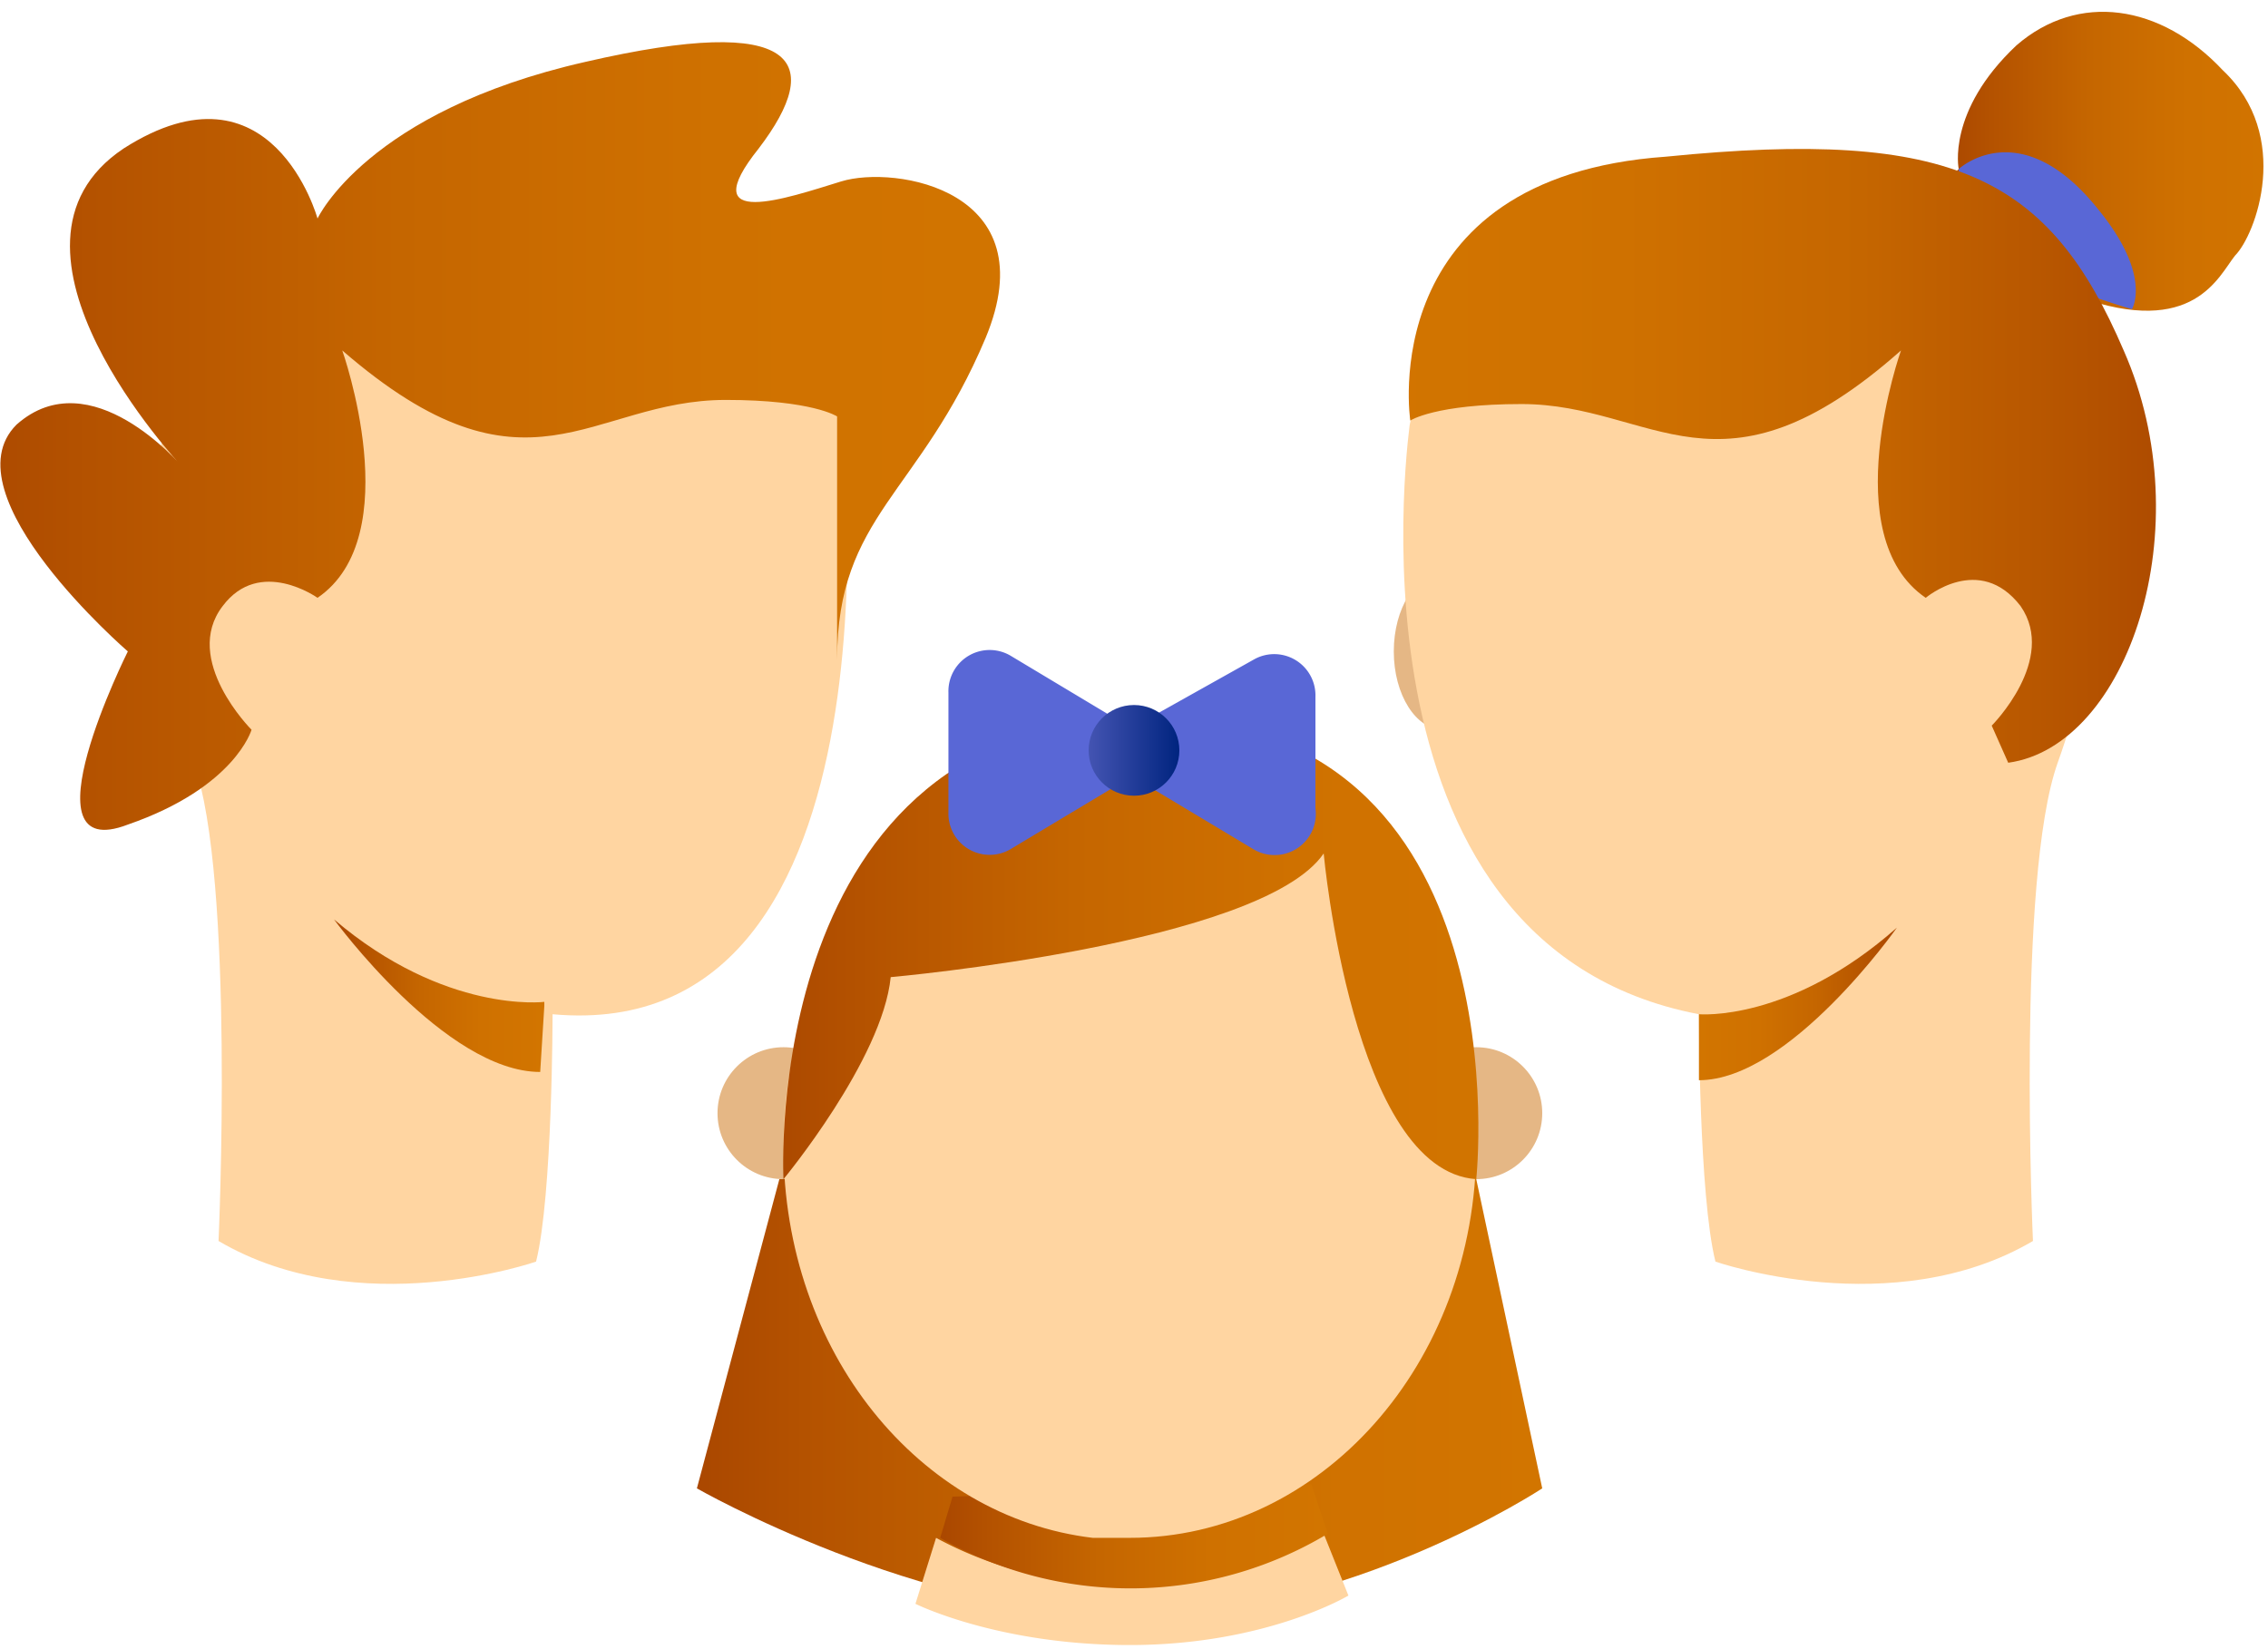 <svg width="55" height="40" xmlns="http://www.w3.org/2000/svg"><defs><linearGradient x1="0%" y1="50%" y2="50%" id="a"><stop stop-color="#AA4700" offset="0%"/><stop stop-color="#B45200" offset="12.9%"/><stop stop-color="#C56600" offset="41.1%"/><stop stop-color="#CF7100" offset="69.9%"/><stop stop-color="#D27500" offset="100%"/></linearGradient><linearGradient x1="0%" y1="49.9%" y2="49.9%" id="b"><stop stop-color="#AA4700" offset="0%"/><stop stop-color="#B45200" offset="12.9%"/><stop stop-color="#C56600" offset="41.1%"/><stop stop-color="#CF7100" offset="69.9%"/><stop stop-color="#D27500" offset="100%"/></linearGradient><linearGradient x1="0%" y1="49.9%" y2="49.9%" id="c"><stop stop-color="#AA4700" offset="0%"/><stop stop-color="#B45200" offset="12.9%"/><stop stop-color="#C56600" offset="41.1%"/><stop stop-color="#CF7100" offset="69.9%"/><stop stop-color="#D27500" offset="100%"/></linearGradient><linearGradient x1="100.1%" y1="49.9%" x2="0%" y2="49.9%" id="d"><stop stop-color="#AA4700" offset="0%"/><stop stop-color="#B45200" offset="12.9%"/><stop stop-color="#C56600" offset="41.1%"/><stop stop-color="#CF7100" offset="69.9%"/><stop stop-color="#D27500" offset="100%"/></linearGradient><linearGradient x1="100%" y1="50%" x2="0%" y2="50%" id="e"><stop stop-color="#AA4700" offset="0%"/><stop stop-color="#B45200" offset="12.9%"/><stop stop-color="#C56600" offset="41.1%"/><stop stop-color="#CF7100" offset="69.9%"/><stop stop-color="#D27500" offset="100%"/></linearGradient><linearGradient x1="0%" y1="50%" y2="50%" id="f"><stop stop-color="#AA4700" offset="0%"/><stop stop-color="#B45200" offset="12.9%"/><stop stop-color="#C56600" offset="41.1%"/><stop stop-color="#CF7100" offset="69.9%"/><stop stop-color="#D27500" offset="100%"/></linearGradient><linearGradient x1="-.1%" y1="50.1%" x2="99.9%" y2="50.1%" id="g"><stop stop-color="#AA4700" offset="0%"/><stop stop-color="#B45200" offset="12.9%"/><stop stop-color="#C56600" offset="41.1%"/><stop stop-color="#CF7100" offset="69.9%"/><stop stop-color="#D27500" offset="100%"/></linearGradient><linearGradient x1="0%" y1="50%" y2="50%" id="h"><stop stop-color="#AA4700" offset="0%"/><stop stop-color="#B45200" offset="12.9%"/><stop stop-color="#C56600" offset="41.1%"/><stop stop-color="#CF7100" offset="69.9%"/><stop stop-color="#D27500" offset="100%"/></linearGradient><linearGradient x1="0%" y1="50.1%" x2="100.1%" y2="50.1%" id="i"><stop stop-color="#4454B2" offset="0%"/><stop stop-color="#00247F" offset="100%"/></linearGradient></defs><g fill-rule="nonzero" fill="none"><path d="M20.4 10s1.8 15.4-7 14.6c0 0 0 4.4-.4 6 0 0-4.3 1.5-7.7-.5 0 0 .4-8.8-.6-11.6-1-2.9-3-10.5 3.8-11.3 6.8-.9 11.8.8 11.9 2.8z" fill="#FFD5A1"/><path d="M6.1 17.4s-.4 1.4-3 2.3c-2.6 1 0-4.2 0-4.2S-1.3 11.7.4 10c1.8-1.6 4 1 4 1S-.6 5.7 3 3.3C6.6 1 7.7 5 7.7 5s1.2-2.6 6.5-3.8c5.2-1.2 5.8 0 4.2 2.1-1.6 2 .7 1.2 2 .8 1.3-.4 5 .2 3.5 3.8-1.6 3.8-3.6 4.3-3.6 7.8V9.8s-.6-.4-2.7-.4c-3.3 0-4.8 2.7-9.3-1.2 0 0 1.6 4.5-.6 6 0 0-1.4-1-2.3.2-1 1.3.7 3 .7 3z" fill="url(#a)" transform="translate(0 .3)"/><path d="M13.2 24s-2.4.3-5.1-2c0 0 2.7 3.7 5 3.7l.1-1.6z" fill="url(#b)" transform="translate(0 .3)"/><g transform="translate(33.7 .3)"><ellipse fill="#E5B785" cx="1.3" cy="15.5" rx="1.2" ry="1.9"/><path d="M13.8 3.8s-.3-1.4 1.4-3c1.5-1.3 3.5-1 5 .6 1.7 1.6.8 4 .3 4.5-.4.5-1 2-3.8 1-2.8-1.1-3-3-3-3z" fill="url(#c)"/><path d="M13.8 3.8s1.5-1.4 3.4 1c1.3 1.6.8 2.4.8 2.4s-2.4-.7-3-1.3a6.2 6.2 0 0 1-1.2-2z" fill="#5967D6"/><path d="M.5 9.9s-1.9 12.7 7 14.4c0 0 0 4.4.4 6 0 0 4.3 1.5 7.7-.5 0 0-.4-8.8.6-11.6 1-2.8 3-10.3-3.8-11.2C5.6 6.2.6 8 .5 10z" fill="#FFD5A1"/><path d="M7.5 24.3s2.2.2 4.8-2.1c0 0-2.6 3.7-4.8 3.7v-1.6z" fill="url(#d)"/><path d="M.5 9.9S-.4 4 6.7 3.5c7-.7 9.3.5 11.1 4.7 1.9 4.3.1 9.6-2.8 10l-.4-.9s1.6-1.6.7-2.9c-1-1.3-2.3-.2-2.3-.2-2.2-1.5-.6-6-.6-6-4.4 3.9-6 1.3-9.2 1.3-2.1 0-2.7.4-2.7.4" fill="url(#e)"/></g><g transform="translate(16.9 15.7)"><path d="M2 12.9l-2 7.5s5.4 3.1 10.6 3.1c5.2 0 9.9-3.1 9.9-3.1l-1.6-7.5H2z" fill="url(#f)"/><path d="M9.5 22.7a9.4 9.4 0 0 1-3.7-1.1l-.5 1.6s2 1 5.2 1c3.3 0 5.3-1.2 5.3-1.2l-.6-1.5a9.3 9.3 0 0 1-5.7 1.2z" fill="#FFD5A1"/><path d="M.9.3l-.3 1a9.3 9.3 0 0 0 9.4-.1L9.6 0 .9.3z" fill="url(#g)" transform="translate(5.3 20.3)"/><ellipse fill="#E5B785" cx="18.9" cy="11.3" rx="1.6" ry="1.6"/><ellipse fill="#E5B785" cx="2.1" cy="11.3" rx="1.6" ry="1.6"/><path d="M10.5 2.5h-.9c-4.2.6-7.5 4.7-7.5 9.6 0 5 3.3 9 7.5 9.5h.9c4.6 0 8.4-4.2 8.4-9.5s-3.8-9.6-8.4-9.6z" fill="#FFD5A1"/><path d="M4.7 8s9-.8 10.5-3c0 0 .7 7.7 3.7 7.9 0 0 1.2-11.2-8-11.2-9.4 0-8.8 11.2-8.8 11.2S4.5 10 4.7 8z" fill="url(#h)"/><path d="M10.1 1.7L7.6.2a1 1 0 0 0-1.5.9V4a1 1 0 0 0 1.5.9l2.5-1.5a1 1 0 0 0 0-1.7z" fill="#5967D6"/><path d="M11 3.4l2.5 1.5a1 1 0 0 0 1.5-1V1.2a1 1 0 0 0-1.5-.9L11 1.7a1 1 0 0 0 0 1.7z" fill="#5967D6"/><ellipse fill="url(#i)" cx="10.6" cy="2.5" rx="1.1" ry="1.1"/></g></g></svg>